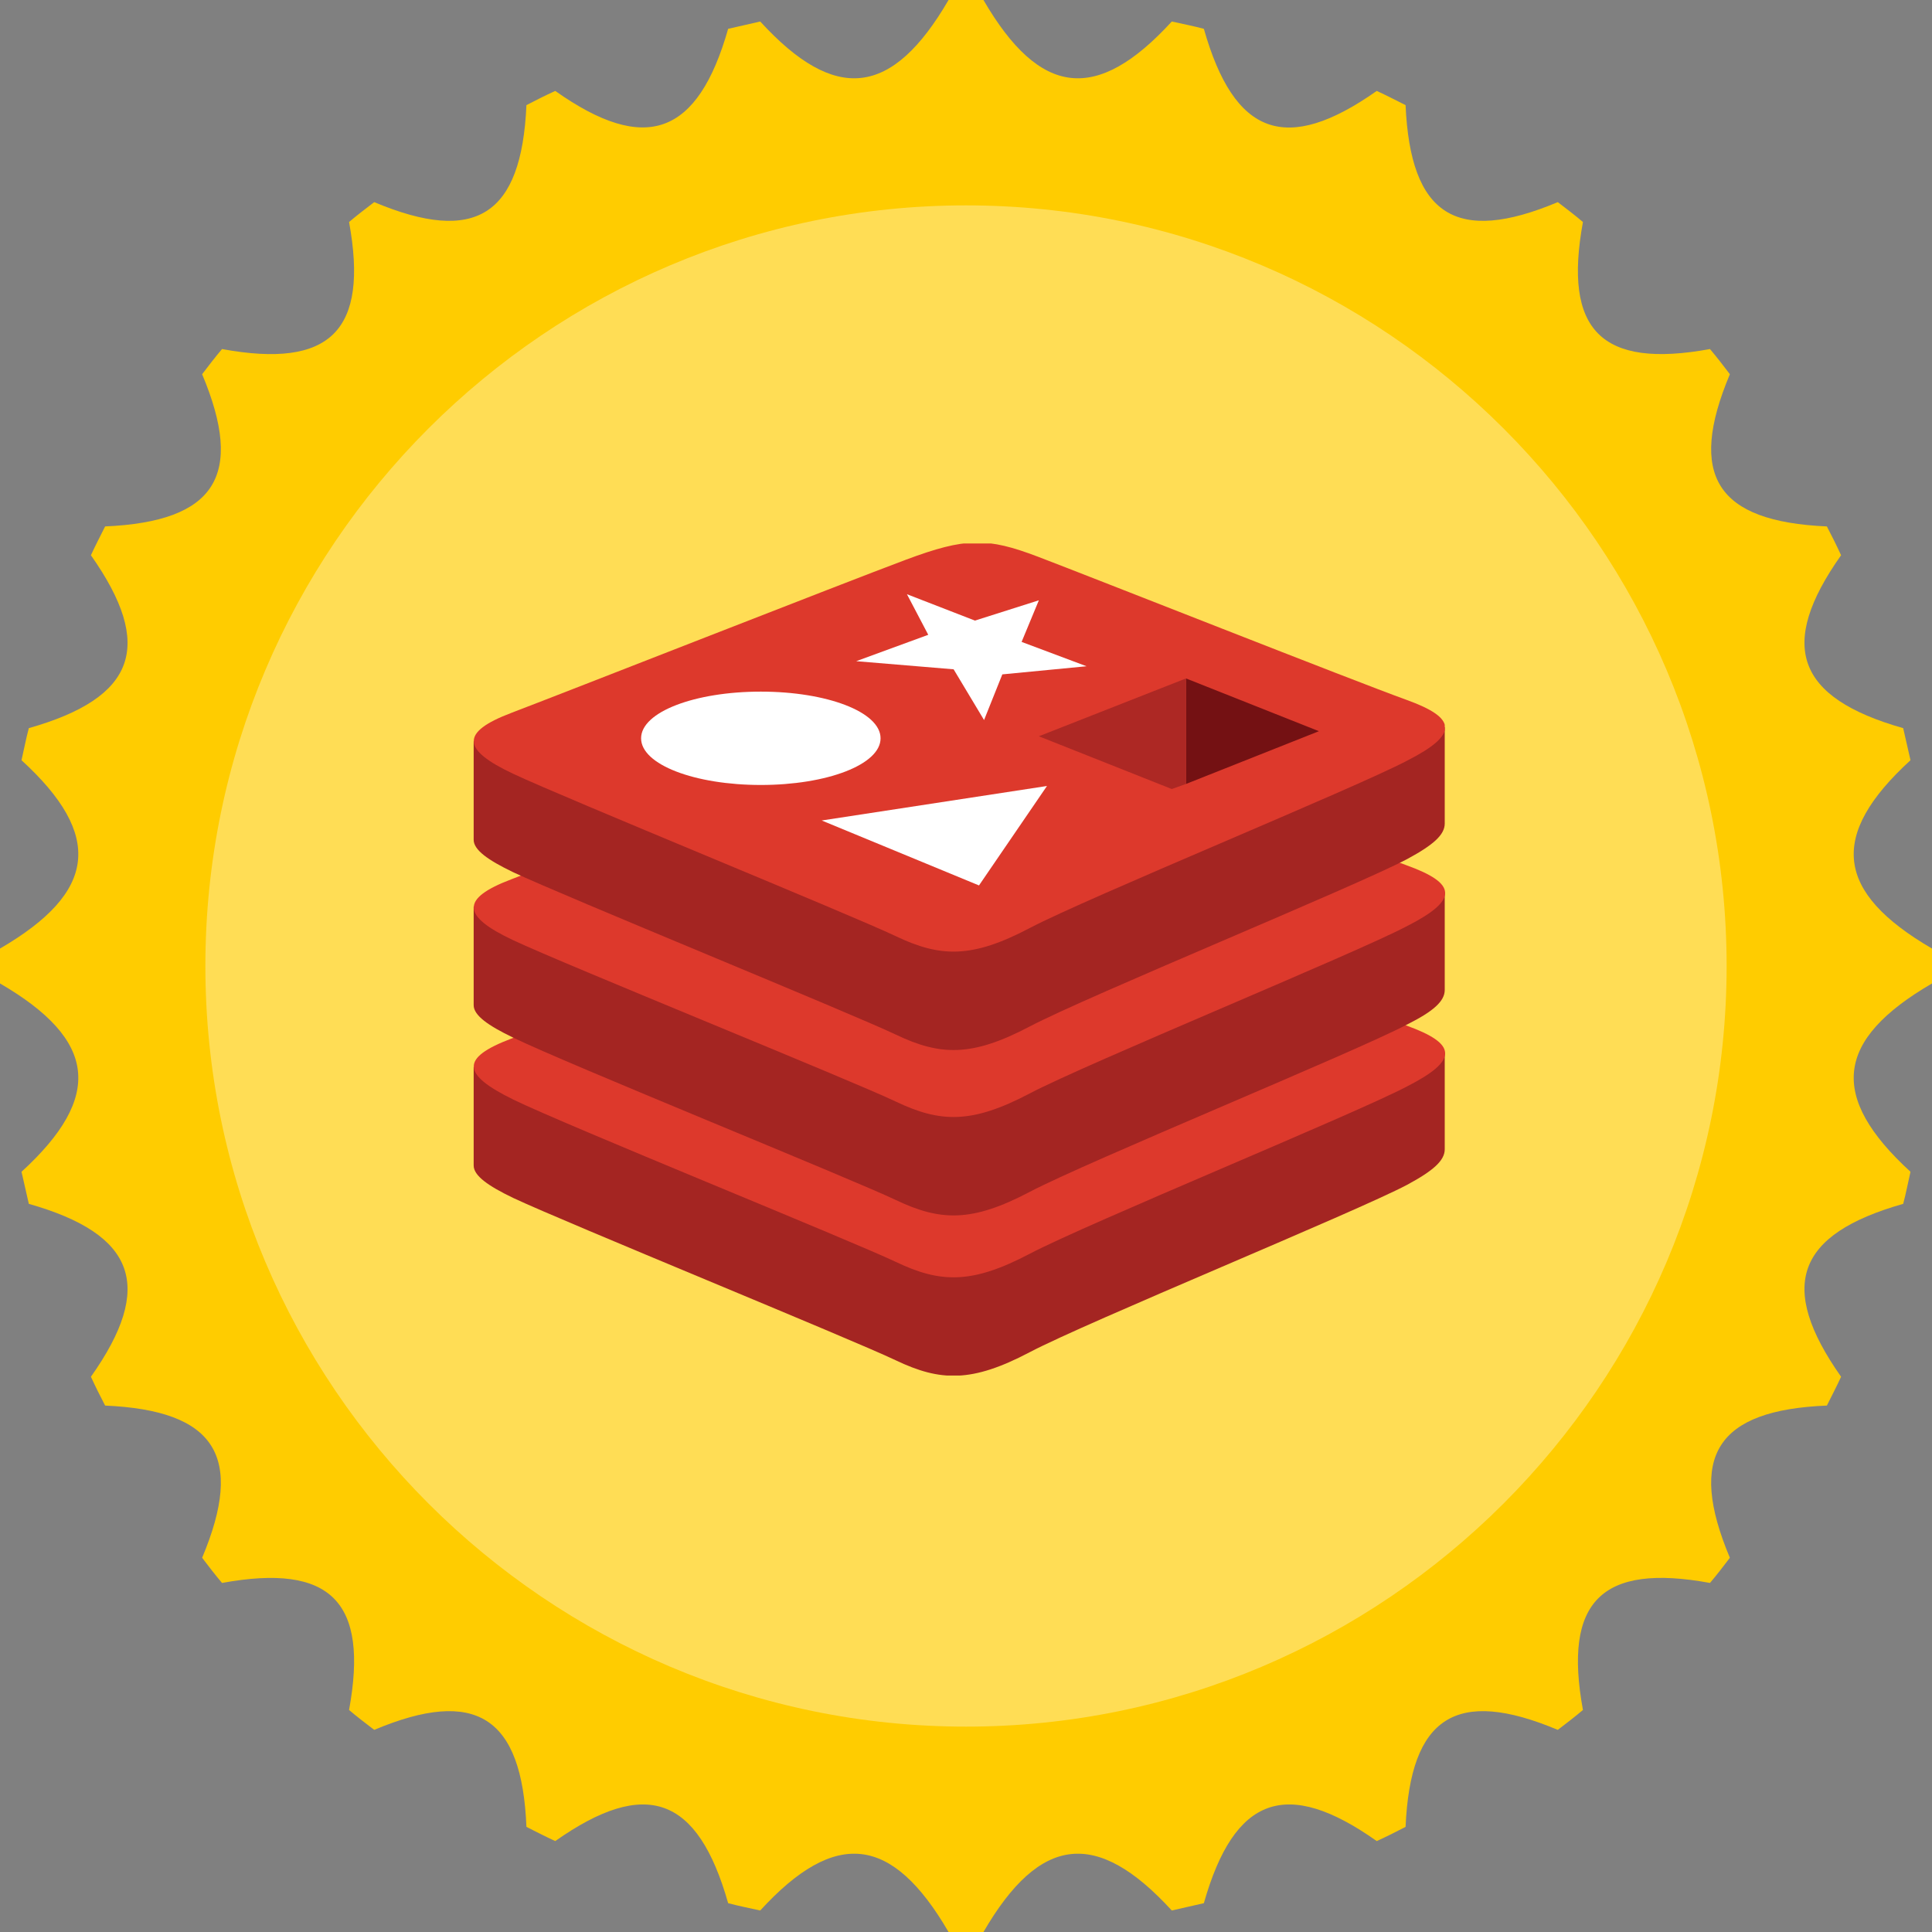 <svg xmlns="http://www.w3.org/2000/svg" xmlns:svg="http://www.w3.org/2000/svg" id="svg190" width="17.991" height="17.991" version="1.1" viewBox="0 0 4.76 4.76"><rect x="0" y="0" width="4.76" height="4.76" fill="#808080" stroke="none"/><defs id="defs194"><style id="style2">.cls-1{fill:none}.cls-2{clip-path:url(#clip-path)}.cls-3{fill:#a42522}.cls-4{fill:#dd392c}.cls-5{fill:#fff}.cls-6{fill:#741113}.cls-7{fill:#ad2824}</style><clipPath id="clip-path"><rect id="rect4" width="95.7" height="82" x="0" y="5.8" class="cls-1" style="fill:none"/></clipPath></defs><path style="fill:#fc0" id="path174" d="m 4.76,2.423 c 0,-0.014 10e-5,-0.028 10e-5,-0.043 0,-0.014 -10e-5,-0.028 -10e-5,-0.043 -0.239,-0.139 -0.255,-0.279 -0.053,-0.464 -0.006,-0.026 -0.012,-0.053 -0.018,-0.079 -0.264,-0.075 -0.31,-0.204 -0.153,-0.426 -0.011,-0.024 -0.023,-0.048 -0.035,-0.071 -0.272,-0.012 -0.344,-0.125 -0.239,-0.375 -0.016,-0.021 -0.032,-0.042 -0.049,-0.062 -0.268,0.049 -0.362,-0.046 -0.313,-0.313 -0.02,-0.017 -0.041,-0.033 -0.062,-0.049 -0.25,0.105 -0.363,0.033 -0.375,-0.239 -0.024,-0.012 -0.047,-0.024 -0.071,-0.035 -0.223,0.157 -0.351,0.111 -0.426,-0.153 -0.026,-0.007 -0.052,-0.012 -0.079,-0.018 -0.185,0.202 -0.325,0.186 -0.464,-0.053 -0.014,0 -0.028,-1e-4 -0.043,-1e-4 -0.014,0 -0.028,1e-4 -0.043,1e-4 -0.139,0.239 -0.279,0.255 -0.464,0.053 -0.027,0.006 -0.053,0.012 -0.079,0.018 -0.075,0.263 -0.204,0.31 -0.426,0.153 -0.024,0.011 -0.048,0.023 -0.071,0.035 -0.012,0.272 -0.125,0.344 -0.375,0.239 -0.021,0.016 -0.042,0.032 -0.062,0.049 0.049,0.268 -0.046,0.362 -0.313,0.313 -0.017,0.02 -0.033,0.041 -0.049,0.062 0.105,0.25 0.033,0.363 -0.239,0.375 -0.012,0.024 -0.024,0.047 -0.035,0.071 0.157,0.223 0.111,0.351 -0.153,0.426 -0.007,0.026 -0.012,0.053 -0.018,0.079 0.202,0.185 0.186,0.325 -0.053,0.464 0,0.014 -1e-4,0.028 -1e-4,0.043 0,0.014 1e-4,0.028 1e-4,0.043 0.239,0.139 0.255,0.279 0.053,0.464 0.006,0.026 0.012,0.053 0.018,0.079 0.264,0.075 0.31,0.204 0.153,0.426 0.011,0.024 0.023,0.048 0.035,0.071 0.272,0.012 0.344,0.125 0.239,0.375 0.016,0.021 0.032,0.042 0.049,0.062 0.268,-0.049 0.362,0.046 0.313,0.313 0.02,0.017 0.041,0.033 0.062,0.049 0.25,-0.105 0.364,-0.033 0.375,0.239 0.024,0.012 0.047,0.024 0.071,0.035 0.223,-0.157 0.351,-0.111 0.426,0.153 0.026,0.007 0.052,0.012 0.079,0.018 0.185,-0.202 0.325,-0.186 0.464,0.053 0.014,0 0.028,10e-5 0.043,10e-5 0.014,0 0.028,-10e-5 0.043,-10e-5 0.139,-0.239 0.279,-0.255 0.464,-0.053 0.026,-0.006 0.053,-0.012 0.079,-0.018 0.075,-0.264 0.204,-0.31 0.426,-0.153 0.024,-0.011 0.048,-0.023 0.071,-0.035 0.012,-0.272 0.125,-0.344 0.375,-0.239 0.021,-0.016 0.042,-0.032 0.062,-0.049 -0.049,-0.268 0.046,-0.362 0.313,-0.313 0.017,-0.02 0.033,-0.041 0.049,-0.062 -0.105,-0.25 -0.033,-0.364 0.239,-0.375 0.012,-0.024 0.024,-0.047 0.035,-0.071 -0.157,-0.223 -0.111,-0.351 0.153,-0.426 0.007,-0.026 0.012,-0.053 0.018,-0.079 -0.202,-0.185 -0.186,-0.325 0.053,-0.464"/><path style="fill:#fd5" id="path176" d="m 2.38,4.254 c -1.033,0 -1.874,-0.841 -1.874,-1.874 0,-1.033 0.841,-1.874 1.874,-1.874 1.033,0 1.874,0.841 1.874,1.874 0,1.033 -0.841,1.874 -1.874,1.874"/><g id="g128" transform="matrix(0.025,0,0,0.025,1.167,1.194)"><g id="g23" class="cls-2" clip-path="url(#clip-path)"><g id="g21"><path id="path9" d="M 92,69 C 86.9,71.7 60.5,82.5 54.8,85.5 49.1,88.5 46,88.4 41.6,86.3 37.2,84.2 9,72.7 3.9,70.3 1.4,69.1 0,68.1 0,67.1 v -9.7 c 0,0 36.6,-8 42.6,-10.1 6,-2.1 8,-2.2 13,-0.4 5,1.8 35.1,7.3 40.1,9.1 v 9.5 c 0,1.1 -1.1,2.1 -3.7,3.5 z" class="cls-3" style="fill:#a42522"/><path id="path11" d="M 92,59.3 C 86.9,62 60.5,72.8 54.8,75.8 49.1,78.8 46,78.7 41.6,76.6 37.2,74.5 9,63.1 3.9,60.6 c -5.1,-2.5 -5.2,-4.1 -0.2,-6 5,-1.9 33,-12.9 38.9,-15 5.9,-2.1 8,-2.2 13,-0.4 5,1.8 31.3,12.3 36.3,14.1 5,1.8 5.2,3.4 0.1,6 z" class="cls-4" style="fill:#dd392c"/><path id="path13" d="M 92,53.2 C 86.9,55.9 60.5,66.7 54.8,69.7 49.1,72.7 46,72.6 41.6,70.5 37.2,68.4 9,57 3.9,54.5 1.4,53.3 0,52.3 0,51.3 v -9.7 c 0,0 36.6,-8 42.6,-10.1 6,-2.1 8,-2.2 13,-0.4 5,1.8 35.1,7.3 40.1,9.1 v 9.6 c 0,1.1 -1.1,2.1 -3.7,3.4 z" class="cls-3" style="fill:#a42522"/><path id="path15" d="M 92,43.5 C 86.9,46.2 60.5,57 54.8,60 49.1,63 46,62.9 41.6,60.8 37.2,58.7 9,47.3 3.9,44.9 c -5.1,-2.4 -5.2,-4.1 -0.2,-6 5,-1.9 33,-13 38.9,-15.1 5.9,-2.1 8,-2.2 13,-0.4 5,1.8 31.3,12.3 36.3,14.1 5,1.8 5.2,3.4 0.1,6 z" class="cls-4" style="fill:#dd392c"/><path id="path17" d="M 92,36.9 C 86.9,39.6 60.5,50.4 54.8,53.4 49.1,56.4 46,56.3 41.6,54.2 37.2,52.1 9,40.6 3.9,38.2 1.4,37 0,36 0,35 v -9.7 c 0,0 36.6,-8 42.6,-10.1 6,-2.1 8,-2.2 13,-0.4 5,1.8 35.1,7.3 40.1,9.1 v 9.5 c 0,1.1 -1.1,2.1 -3.7,3.5 z" class="cls-3" style="fill:#a42522"/><path id="path19" d="M 92,27.2 C 86.9,29.9 60.5,40.7 54.8,43.7 49.1,46.7 46,46.6 41.6,44.5 37.2,42.4 9,30.9 3.9,28.5 c -5.1,-2.4 -5.2,-4.1 -0.2,-6 5,-1.9 33,-12.9 38.9,-15.1 5.9,-2.2 8,-2.2 13,-0.3 5,1.9 31.3,12.3 36.3,14.1 5,1.8 5.2,3.4 0.1,6 z" class="cls-4" style="fill:#dd392c"/></g></g><polygon id="polygon25" points="54 15.5 60.4 17.9 52.1 18.7 50.3 23.2 47.3 18.2 37.7 17.4 44.8 14.8 42.7 10.8 49.4 13.4 55.7 11.4" class="cls-5" style="fill:#fff"/><polygon id="polygon27" points="56.5 29.7 49.8 39.5 34.3 33.1" class="cls-5" style="fill:#fff"/><path id="path29" d="m 28.3,20.4 c 6.5,0 11.8,2 11.8,4.6 0,2.6 -5.3,4.6 -11.8,4.6 -6.5,0 -11.8,-2 -11.8,-4.6 0,-2.6 5.3,-4.6 11.8,-4.6 z" class="cls-5" style="fill:#fff"/><polygon id="polygon31" points="70.2 29.5 70.2 19.1 83.3 24.3" class="cls-6" style="fill:#741113"/><polygon id="polygon33" points="70.2 19.1 70.2 29.5 68.8 30 55.7 24.8" class="cls-7" style="fill:#ad2824"/></g></svg>